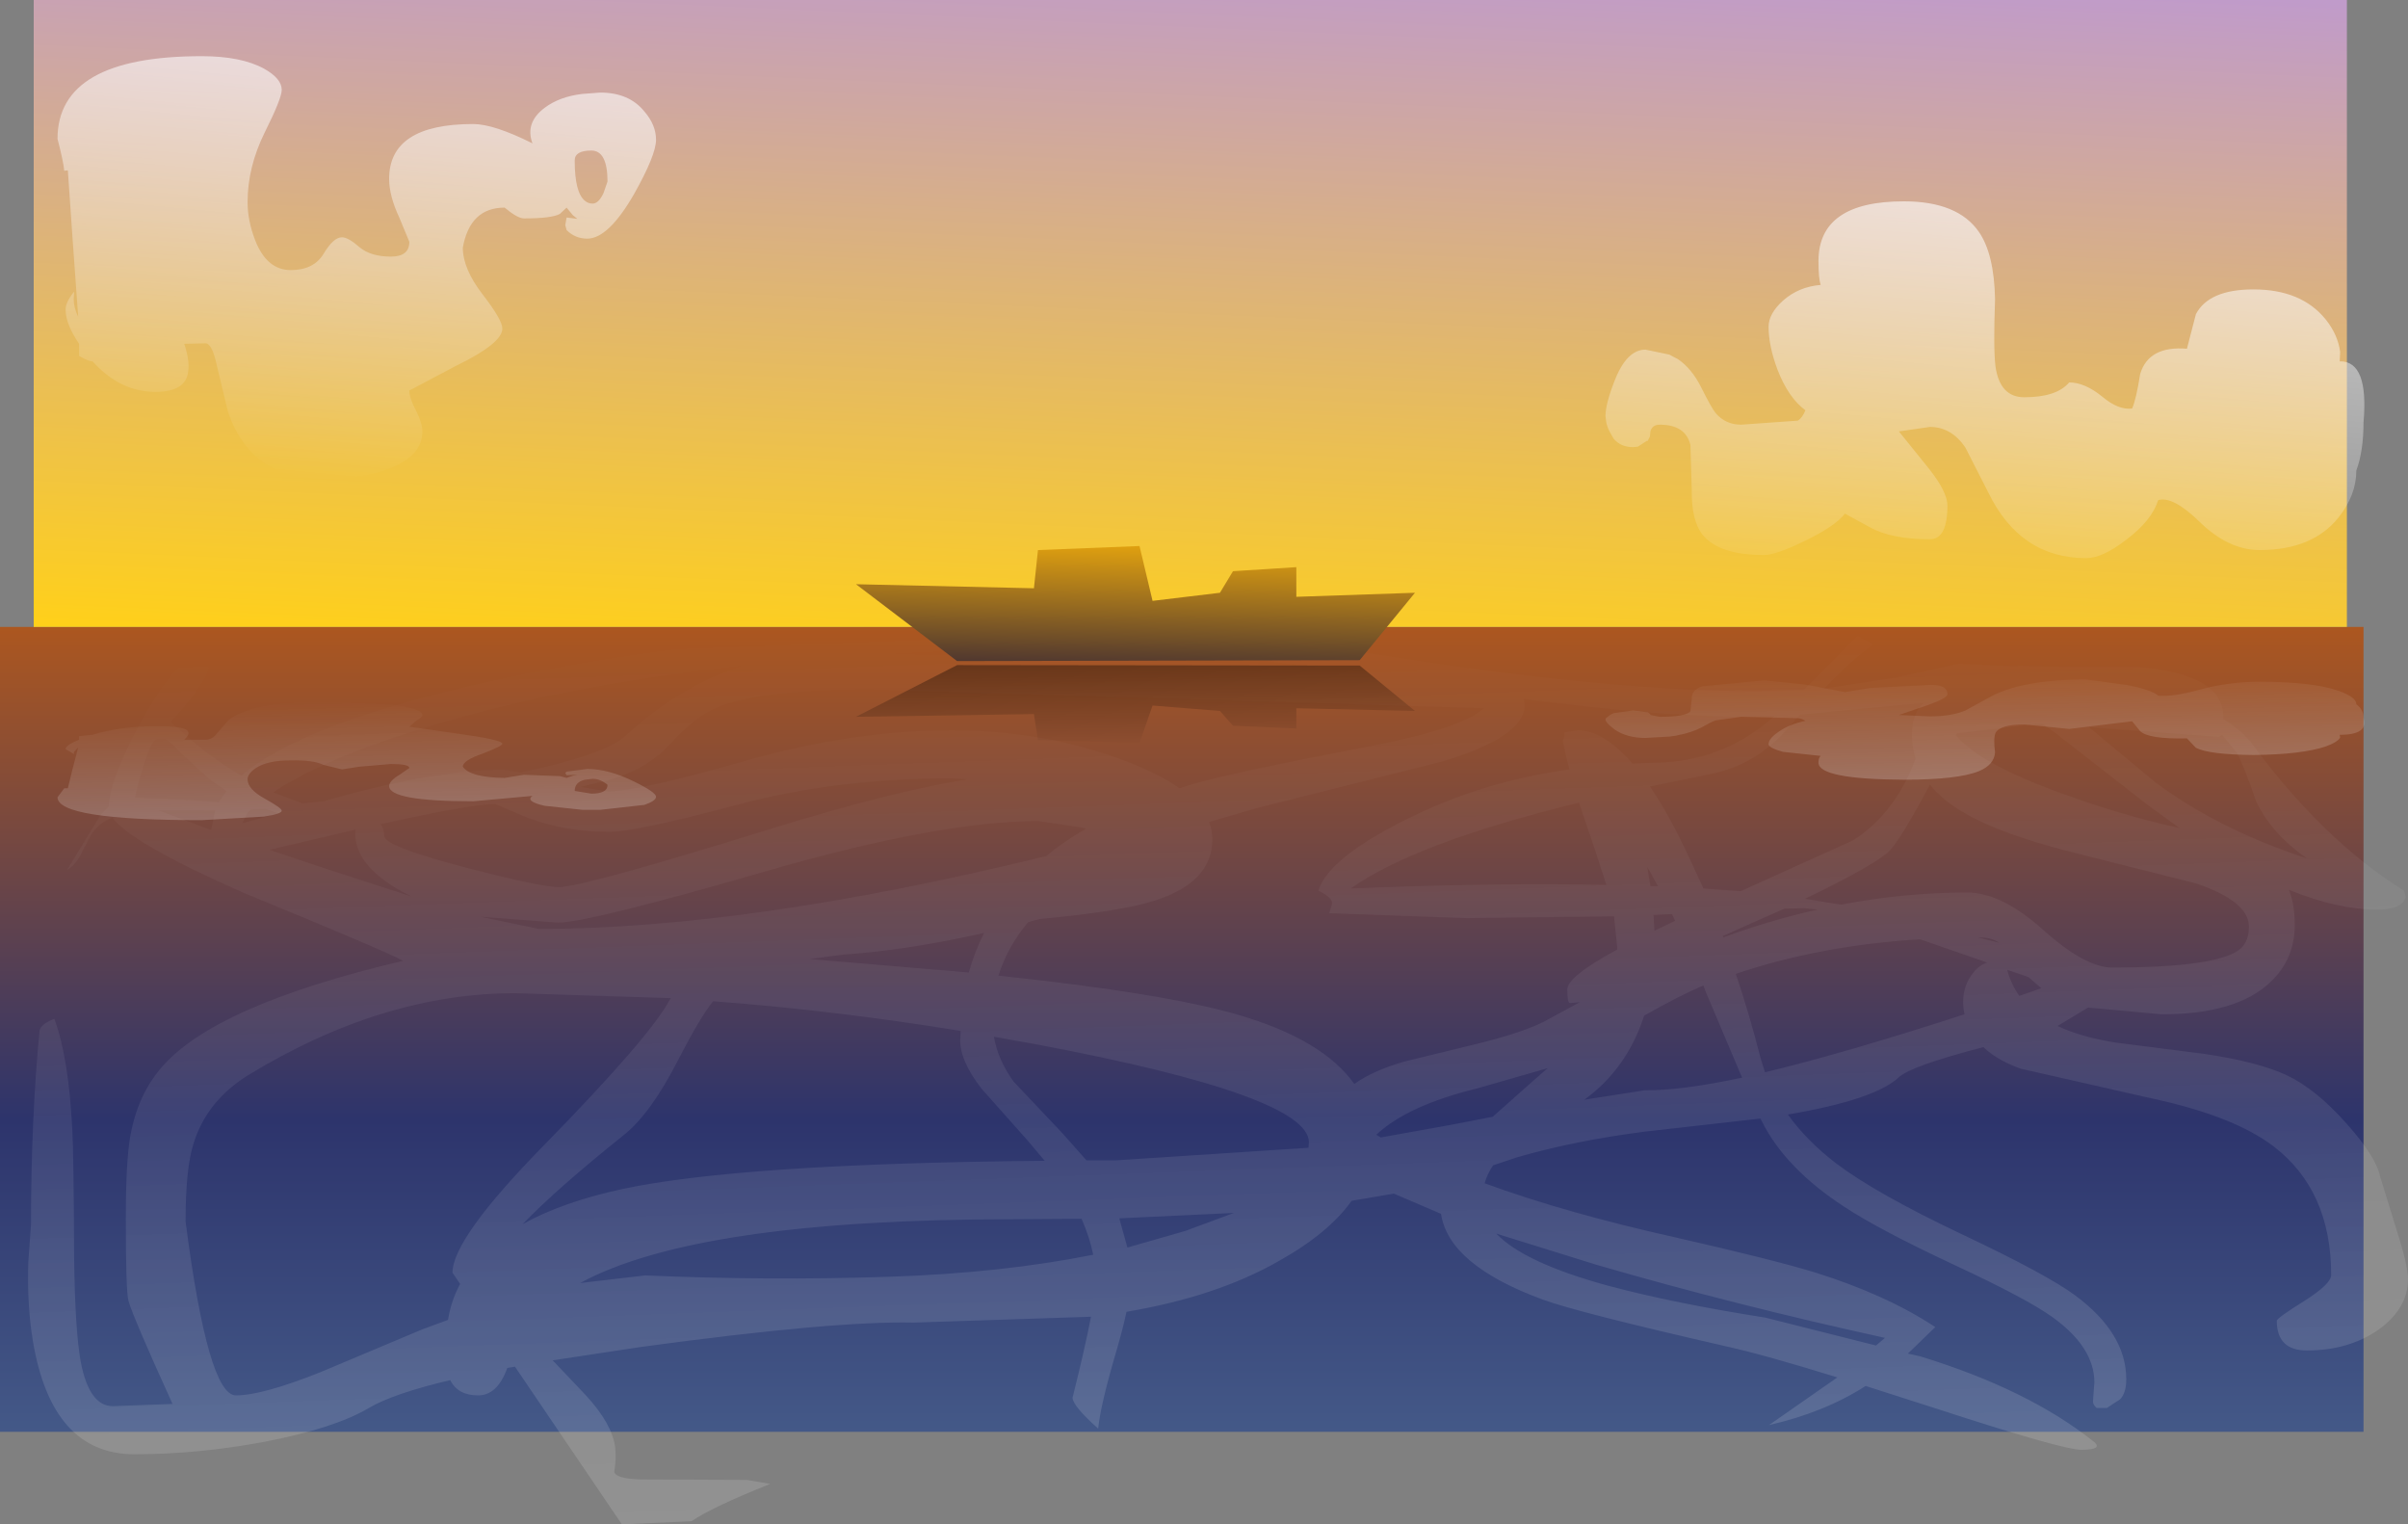 <?xml version="1.0" encoding="UTF-8" standalone="no"?>
<svg xmlns:ffdec="https://www.free-decompiler.com/flash" xmlns:xlink="http://www.w3.org/1999/xlink" ffdec:objectType="shape" height="169.6px" width="267.95px" xmlns="http://www.w3.org/2000/svg">
  <rect width="100%" height="100%" fill="#808080" stroke="none"/>
  <g transform="matrix(1.0, 0.0, 0.0, 1.0, 135.1, 80.1)">
    <path d="M126.05 -10.35 L127.9 -10.35 127.9 79.2 -135.1 79.2 -135.1 -10.35 -131.35 -10.35 126.05 -10.35" fill="url(#gradient0)" fill-rule="evenodd" stroke="none"/>
    <path d="M-131.35 -10.35 L-131.35 -80.1 126.05 -80.1 126.05 -10.35 -131.35 -10.35" fill="url(#gradient1)" fill-rule="evenodd" stroke="none"/>
    <path d="M34.55 -1.65 Q34.55 1.9 25.3 4.65 L4.95 9.75 -0.55 11.35 Q-0.2 12.3 -0.2 13.3 -0.2 18.05 -6.6 20.1 -10.35 21.3 -19.4 22.15 L-20.0 22.3 -20.7 22.5 Q-23.0 25.25 -24.0 28.45 -5.6 30.4 2.65 32.8 12.1 35.55 15.6 40.5 17.7 39.0 21.2 38.0 L29.2 36.05 Q34.1 34.85 36.65 33.6 L40.7 31.4 39.6 31.5 Q39.3 31.5 39.3 30.0 39.3 28.55 44.85 25.55 L44.85 25.25 44.5 21.85 28.1 22.05 12.8 21.5 13.1 20.55 Q13.3 19.8 11.6 19.0 12.75 15.2 22.35 10.6 30.25 6.8 39.55 5.5 39.0 3.55 38.8 2.25 39.05 1.9 38.95 1.4 L40.45 1.15 Q43.35 1.15 46.55 4.85 L49.15 4.75 Q56.3 4.65 61.8 0.05 L62.4 -0.45 59.6 -0.35 Q49.3 -0.35 34.45 -2.35 L34.55 -1.65 M67.9 -3.5 L75.8 -4.7 82.85 -6.25 89.4 -5.95 89.5 -6.05 Q92.0 -5.85 102.8 -5.9 112.3 -5.1 112.3 -0.35 L112.3 -0.1 Q114.5 1.25 115.65 2.85 123.4 13.35 132.4 19.0 L132.6 19.7 Q132.2 21.1 129.4 21.1 125.0 21.1 119.6 18.9 120.25 20.5 120.25 22.8 120.25 26.65 117.5 29.2 113.75 32.75 105.45 32.75 L97.25 32.0 93.85 34.05 Q96.5 35.3 100.35 35.9 L110.15 37.15 Q116.0 38.0 119.3 39.5 122.6 41.05 126.05 44.95 129.3 48.6 129.75 50.8 L131.55 56.65 Q132.85 60.65 132.85 62.2 132.85 65.5 129.55 67.85 126.25 70.15 121.6 70.15 118.25 70.15 118.25 66.85 118.25 66.55 121.3 64.65 124.3 62.75 124.3 61.75 124.3 52.35 117.9 47.45 113.4 44.0 103.85 42.0 L89.75 38.8 Q87.1 37.85 85.6 36.4 77.55 38.5 76.2 39.75 73.55 42.25 63.85 43.9 65.95 46.85 69.3 49.4 73.6 52.65 83.05 57.15 92.7 61.7 95.85 64.05 101.5 68.25 101.5 73.35 101.5 74.9 100.8 75.6 99.85 76.2 99.35 76.55 L98.2 76.55 Q97.75 76.15 97.8 75.75 L97.95 73.7 Q97.95 69.8 93.3 66.45 90.45 64.4 82.4 60.65 73.95 56.7 70.1 54.15 63.6 49.9 61.0 44.75 L60.8 44.35 47.95 45.8 Q40.15 46.8 33.75 48.65 L31.05 49.55 Q30.4 50.5 30.1 51.55 39.1 54.85 51.45 57.6 62.2 60.05 66.8 61.45 74.8 63.95 80.25 67.55 L77.2 70.5 78.55 70.8 Q90.65 74.5 97.95 80.35 98.9 81.2 96.5 81.2 94.4 81.2 80.3 76.6 L72.5 74.1 Q67.9 77.05 61.75 78.45 L69.35 73.15 Q61.3 70.65 57.0 69.7 40.4 65.9 36.6 64.5 26.1 60.65 25.25 54.95 L20.0 52.7 15.3 53.5 Q12.75 57.1 7.2 60.2 0.3 64.15 -9.75 65.85 -10.15 67.75 -10.9 70.3 -12.65 76.25 -12.9 78.85 -15.75 76.3 -15.75 75.4 -14.35 69.8 -13.7 66.4 L-33.45 67.05 Q-42.35 66.85 -63.7 69.75 L-73.6 71.25 -69.9 75.15 Q-67.0 78.3 -66.65 80.9 -66.5 82.25 -66.75 83.65 -66.6 84.4 -63.9 84.5 L-52.0 84.55 -49.4 85.0 Q-55.8 87.55 -58.15 89.15 L-65.9 89.5 -77.8 71.95 -78.65 72.1 Q-79.75 75.15 -81.9 75.15 -84.15 75.15 -85.0 73.45 -91.35 74.95 -94.05 76.55 -97.85 78.8 -105.6 80.3 -113.0 81.7 -120.15 81.7 -129.35 81.7 -131.45 69.05 -132.1 65.1 -131.95 60.3 L-131.65 56.15 Q-131.65 44.45 -130.7 34.55 -130.5 33.8 -129.05 33.25 -127.45 37.6 -127.05 45.65 -126.9 48.35 -126.85 59.85 -126.75 68.05 -126.1 71.5 -125.15 76.35 -122.55 76.35 L-115.9 76.1 Q-120.25 66.55 -120.8 64.65 -121.1 63.6 -121.1 55.55 -121.1 49.1 -120.6 46.3 -119.8 41.8 -117.2 38.75 -111.3 31.75 -90.25 26.8 -92.0 25.8 -107.95 19.25 -120.55 13.7 -122.6 10.85 -124.15 11.5 -124.95 12.75 L-126.1 14.95 Q-126.75 16.2 -127.65 16.7 L-123.95 10.65 -123.0 9.6 Q-122.85 6.6 -119.65 0.65 -116.25 -5.6 -114.0 -6.75 -112.55 -6.5 -111.85 -5.8 -112.5 -3.65 -116.1 0.2 -112.25 3.85 -108.25 6.2 -101.9 0.75 -83.35 -3.65 -54.5 -10.55 -13.65 -10.55 -2.7 -10.55 20.95 -6.85 44.55 -3.2 60.55 -3.2 L65.6 -3.35 71.6 -9.35 73.35 -8.4 Q70.95 -6.7 67.9 -3.5 M65.2 -0.6 L63.95 0.8 Q60.35 5.05 55.1 6.05 L48.5 7.4 Q50.65 10.55 52.9 15.4 L54.45 18.75 58.6 19.05 71.1 13.4 Q75.2 10.8 77.5 5.7 L78.05 4.3 Q77.65 3.05 77.65 1.65 77.65 -0.8 79.0 -1.9 L65.2 -0.6 M109.3 18.2 L96.4 14.95 Q87.65 12.8 83.5 10.35 81.05 8.95 79.65 7.2 76.1 13.85 74.9 14.8 72.9 16.45 65.75 19.9 L69.75 20.55 Q76.85 19.2 83.8 19.2 87.65 19.2 92.3 23.4 96.95 27.55 99.95 27.55 110.35 27.55 113.55 25.9 115.15 25.1 115.15 23.0 115.15 20.2 109.3 18.2 M107.45 12.05 L103.75 9.35 93.35 1.25 92.25 0.5 91.4 0.45 82.65 1.5 82.55 1.7 Q85.1 4.85 94.4 8.2 100.95 10.6 107.1 11.95 L107.45 12.05 M112.15 1.65 L111.85 1.9 97.35 0.8 104.75 6.95 Q111.8 12.2 121.6 15.4 117.65 12.65 115.95 9.05 114.65 5.25 113.8 3.65 L112.15 1.65 M85.0 24.2 L87.4 24.8 Q86.5 24.2 85.25 24.2 L85.0 24.2 M84.45 28.15 Q85.15 27.25 86.05 27.0 L78.55 24.4 Q67.35 25.1 58.05 28.25 59.6 32.85 60.8 37.6 L61.3 39.2 Q70.25 37.05 83.5 32.75 83.35 32.05 83.35 31.35 83.35 29.55 84.45 28.15 M88.25 27.8 Q88.65 29.35 89.6 30.7 L92.05 29.85 90.6 28.6 88.25 27.8 M65.65 20.95 L63.45 21.0 Q61.2 22.0 58.6 23.15 L56.6 24.05 56.65 24.2 Q61.95 22.25 67.15 21.1 L65.65 20.95 M42.3 14.2 L40.6 9.2 Q22.4 13.65 15.2 18.75 31.3 18.1 43.65 18.35 L42.3 14.2 M48.2 16.35 L48.55 18.5 49.4 18.5 48.2 16.35 M49.0 23.45 L51.3 22.35 50.95 21.6 48.9 21.7 49.0 23.45 M47.85 32.9 Q45.95 38.8 41.2 42.25 L47.95 41.2 Q51.9 41.25 58.75 39.8 L54.75 30.35 54.45 29.55 Q51.9 30.6 47.85 32.9 M18.55 46.45 L26.35 45.05 31.0 44.15 35.0 40.6 37.1 38.75 29.25 41.0 Q21.5 42.9 18.05 46.15 L18.55 46.45 M10.55 47.0 Q10.55 41.8 -19.75 36.1 L-24.5 35.25 Q-24.05 37.85 -22.3 40.25 L-17.0 45.85 -14.2 49.0 -10.9 49.0 10.5 47.6 10.55 47.0 M74.65 68.75 Q58.0 65.1 42.65 60.65 L31.4 57.15 Q34.5 60.4 43.85 62.95 51.15 64.9 61.35 66.5 L73.65 69.6 74.65 68.75 M30.0 -1.3 L-38.35 -3.4 Q-50.1 -3.4 -55.05 -1.5 -57.6 -0.55 -60.5 2.65 -63.15 5.55 -67.6 6.75 L-70.5 7.45 -67.45 7.95 Q-64.05 7.95 -52.15 4.55 -40.2 1.15 -29.2 1.15 -19.25 1.15 -10.3 4.4 -6.25 5.9 -3.85 7.6 L-2.4 7.15 Q2.0 5.85 17.2 2.95 27.5 1.0 30.0 -1.3 M-36.15 -7.35 L9.4 -6.1 Q-4.4 -7.95 -13.65 -7.95 -25.5 -7.95 -36.15 -7.35 M-14.85 11.95 L-19.55 11.25 Q-30.6 11.25 -50.1 16.9 -69.65 22.55 -73.0 22.55 L-81.6 21.9 -75.15 23.25 Q-51.8 23.25 -18.7 15.15 -16.7 13.5 -14.25 12.1 L-14.85 11.95 M-29.3 6.5 Q-42.2 6.5 -53.3 9.5 -64.4 12.45 -67.3 12.45 -72.15 12.45 -76.35 10.9 L-80.0 9.35 Q-82.65 9.35 -92.75 11.6 -92.35 12.1 -92.35 12.9 -92.35 14.05 -83.35 16.4 -74.95 18.6 -72.9 18.6 -70.25 18.6 -49.6 12.2 -36.05 8.0 -27.45 6.6 L-29.3 6.5 M-25.9 41.0 Q-28.25 37.95 -28.25 35.7 L-28.2 34.6 Q-42.3 32.3 -55.75 31.3 -57.15 33.0 -59.65 37.85 -62.7 43.8 -65.65 46.15 -73.2 52.2 -76.95 56.1 -72.55 53.65 -65.9 52.2 -52.6 49.35 -18.85 49.05 L-20.7 46.85 -25.9 41.0 M-25.6 23.7 Q-34.3 25.65 -41.2 26.1 L-45.0 26.6 -27.3 28.1 Q-26.65 25.8 -25.6 23.7 M-65.65 1.9 Q-59.4 -3.85 -52.4 -6.05 -70.7 -4.05 -84.9 0.0 -98.4 3.85 -104.7 8.05 L-101.45 9.3 -99.1 9.05 -96.05 8.2 Q-85.95 5.55 -79.05 5.55 L-77.15 5.85 Q-68.15 3.95 -65.65 1.9 M-60.45 30.95 L-77.75 30.4 Q-92.5 30.4 -107.45 39.5 -112.15 42.4 -113.6 47.25 -114.45 50.0 -114.45 55.8 -111.95 75.15 -108.85 75.15 -105.9 75.15 -99.4 72.55 L-88.1 67.8 -85.25 66.75 Q-84.9 64.6 -83.9 62.75 L-84.75 61.5 Q-84.75 57.7 -74.6 47.35 -62.8 35.3 -60.55 31.1 L-60.45 30.95 M-63.3 61.8 Q-49.45 62.4 -36.2 61.95 -23.7 61.55 -13.45 59.5 -13.85 57.55 -14.75 55.5 L-22.2 55.55 Q-57.5 55.55 -70.55 62.65 L-63.3 61.8 M-3.2 56.85 L2.2 54.85 -10.55 55.45 -9.65 58.7 -3.2 56.85 M-90.45 19.05 Q-95.9 16.0 -95.55 12.2 L-105.1 14.45 -99.6 16.3 -89.3 19.65 -90.45 19.05 M-104.1 10.4 L-105.55 9.9 -107.15 9.95 -107.55 10.3 -108.15 11.5 -104.1 10.4 M-109.9 7.9 L-111.6 6.75 -114.85 3.8 Q-116.0 2.55 -116.7 2.1 L-117.55 2.1 Q-118.5 2.1 -120.1 8.65 L-115.2 8.85 -110.75 9.15 -109.9 7.9 M-111.6 12.2 L-111.15 10.05 -117.5 10.05 -111.6 12.25 -111.6 12.2" fill="url(#gradient2)" fill-rule="evenodd" stroke="none"/>
    <path d="M9.15 -13.7 L22.35 -14.15 16.2 -6.65 -28.6 -6.55 -39.85 -15.1 -20.05 -14.65 -19.6 -18.9 -8.3 -19.35 -6.85 -13.25 0.65 -14.15 2.1 -16.55 9.15 -17.0 9.15 -13.7" fill="url(#gradient3)" fill-rule="evenodd" stroke="none"/>
    <path d="M22.35 -1.0 L9.15 -1.3 9.15 0.95 2.1 0.65 0.65 -1.0 -6.85 -1.6 -8.3 2.55 -19.6 2.25 -20.05 -0.65 -39.85 -0.35 -28.6 -6.1 16.2 -6.05 22.35 -1.0" fill="url(#gradient4)" fill-rule="evenodd" stroke="none"/>
    <path d="M76.75 -57.7 Q82.75 -57.7 85.1 -54.3 86.8 -51.85 86.9 -46.8 86.7 -41.35 86.95 -39.3 87.45 -35.9 90.15 -35.9 93.75 -35.9 95.15 -37.55 96.9 -37.55 98.85 -35.95 100.65 -34.45 102.15 -34.65 102.6 -35.65 103.05 -38.5 104.0 -41.65 108.25 -41.3 L109.25 -45.15 Q110.7 -47.9 115.65 -47.9 121.0 -47.9 123.7 -44.55 125.05 -42.85 125.3 -40.95 L125.25 -39.85 125.3 -39.9 Q128.5 -39.9 127.9 -33.1 127.9 -29.9 127.1 -27.75 127.1 -25.0 125.1 -22.5 122.2 -18.9 116.35 -18.9 112.85 -18.9 109.6 -22.1 106.65 -24.95 105.05 -24.45 104.35 -22.2 101.5 -20.05 98.85 -18.0 97.05 -18.0 89.7 -18.0 86.15 -25.3 L83.6 -30.3 Q82.05 -32.6 79.65 -32.6 L76.2 -32.1 79.55 -27.95 Q81.6 -25.35 81.6 -23.85 81.6 -20.1 79.65 -20.1 75.35 -20.1 72.95 -21.45 L70.2 -22.95 Q69.1 -21.55 65.7 -19.9 62.5 -18.35 61.2 -18.35 56.2 -18.35 54.35 -20.6 53.1 -22.2 53.15 -25.6 L53.0 -30.6 Q52.45 -32.85 49.6 -32.85 48.75 -32.85 48.55 -32.1 L48.5 -31.6 48.5 -31.55 48.45 -31.45 48.25 -31.05 48.15 -31.05 47.15 -30.4 46.6 -30.35 Q45.25 -30.35 44.45 -31.3 L44.05 -32.0 Q43.65 -32.75 43.6 -33.4 L43.55 -33.8 Q43.55 -35.15 44.55 -37.7 45.9 -41.2 48.0 -41.2 L50.65 -40.65 51.4 -40.25 51.6 -40.15 Q53.15 -39.1 54.2 -37.0 55.35 -34.7 55.8 -34.15 56.9 -32.85 58.65 -32.85 L64.95 -33.3 Q65.45 -33.6 65.8 -34.45 63.9 -35.85 62.7 -38.95 61.7 -41.6 61.7 -43.75 61.7 -45.2 63.3 -46.65 65.05 -48.2 67.5 -48.4 67.25 -49.1 67.25 -51.05 67.25 -57.7 76.75 -57.7 M-103.75 -70.1 Q-103.75 -69.15 -105.65 -65.35 -107.55 -61.5 -107.55 -57.6 -107.55 -55.55 -106.7 -53.35 -105.4 -50.05 -102.75 -50.05 -100.2 -50.05 -99.1 -51.85 -98.0 -53.7 -97.05 -53.7 -96.35 -53.7 -95.1 -52.6 -93.85 -51.55 -91.6 -51.55 -89.55 -51.55 -89.55 -53.2 L-90.65 -55.85 Q-91.8 -58.3 -91.8 -60.2 -91.8 -66.3 -82.45 -66.3 -80.15 -66.3 -75.85 -64.15 -76.7 -66.45 -74.5 -68.1 -72.85 -69.35 -70.3 -69.65 L-68.3 -69.8 Q-65.1 -69.8 -63.4 -67.7 -62.1 -66.2 -62.1 -64.55 -62.1 -62.85 -64.55 -58.5 -67.4 -53.55 -69.75 -53.55 -71.1 -53.55 -72.05 -54.5 L-72.2 -55.05 -72.05 -55.9 -70.85 -55.75 -71.35 -56.15 -72.05 -57.0 -72.8 -56.3 Q-73.7 -55.8 -76.8 -55.8 -77.5 -55.8 -78.95 -57.0 -82.8 -57.0 -83.6 -52.55 -83.6 -50.2 -81.4 -47.35 -79.2 -44.5 -79.2 -43.55 -79.2 -41.9 -84.35 -39.4 L-89.55 -36.65 Q-89.55 -35.8 -88.8 -34.4 -88.1 -33.0 -88.1 -32.1 -88.1 -29.4 -91.7 -28.0 -94.7 -26.8 -99.0 -26.8 -107.25 -26.8 -109.75 -34.35 L-111.0 -39.55 Q-111.5 -41.9 -112.25 -41.9 L-114.6 -41.85 Q-114.0 -40.05 -114.15 -38.85 -114.35 -36.5 -117.8 -36.5 -121.75 -36.5 -124.8 -39.9 L-124.85 -39.9 Q-125.25 -39.9 -126.3 -40.5 L-126.3 -41.85 Q-127.8 -44.05 -127.8 -45.65 -127.8 -46.5 -126.85 -47.65 L-126.9 -46.8 Q-126.9 -45.9 -126.4 -44.85 L-127.05 -53.9 -127.55 -61.15 -127.95 -61.1 Q-128.05 -62.15 -128.7 -64.65 -128.7 -73.85 -112.65 -73.85 -108.25 -73.85 -105.7 -72.45 -103.75 -71.35 -103.75 -70.1 M-67.95 -58.6 L-67.5 -59.9 Q-67.5 -63.35 -69.3 -63.35 -71.15 -63.35 -71.15 -62.25 -71.15 -58.65 -70.0 -57.75 -69.65 -57.45 -69.15 -57.45 -68.5 -57.45 -67.95 -58.6" fill="url(#gradient5)" fill-rule="evenodd" stroke="none"/>
    <path d="M43.6 -0.2 L44.05 -0.55 44.45 -0.75 46.6 -1.05 47.15 -1.0 48.15 -0.85 48.25 -0.85 48.45 -0.7 48.5 -0.7 48.55 -0.55 49.6 -0.35 Q52.45 -0.35 53.0 -0.95 L53.15 -2.35 Q53.1 -3.35 54.35 -3.75 L61.2 -4.4 65.7 -3.95 70.2 -3.1 72.95 -3.55 79.65 -3.9 Q81.6 -3.95 81.6 -2.85 81.6 -2.45 79.55 -1.7 L76.2 -0.55 79.65 -0.4 Q82.05 -0.4 83.6 -1.05 L86.15 -2.45 Q89.7 -4.5 97.05 -4.5 L101.5 -3.9 Q104.35 -3.35 105.05 -2.7 106.65 -2.55 109.6 -3.35 112.85 -4.25 116.35 -4.25 122.2 -4.25 125.1 -3.25 127.1 -2.55 127.1 -1.75 127.9 -1.15 127.9 -0.25 128.5 1.65 125.3 1.65 L125.25 1.65 125.3 1.95 Q125.05 2.45 123.7 2.95 121.0 3.85 115.65 3.9 110.7 3.85 109.25 3.1 L108.25 2.05 Q104.0 2.15 103.05 1.25 L102.15 0.15 98.85 0.55 95.15 1.0 90.15 0.5 Q87.45 0.5 86.95 1.45 86.7 2.05 86.9 3.6 86.8 5.0 85.1 5.7 82.75 6.65 76.75 6.65 67.25 6.6 67.25 4.75 67.25 4.2 67.5 4.0 L63.3 3.55 Q61.7 3.1 61.7 2.7 61.7 2.1 62.7 1.4 63.9 0.5 65.8 0.1 65.45 -0.15 64.95 -0.2 L58.65 -0.35 55.8 0.05 Q55.35 0.2 54.2 0.85 53.15 1.4 51.6 1.7 L51.4 1.75 50.65 1.85 48.0 2.0 Q45.9 2.0 44.55 1.05 43.55 0.3 43.55 -0.05 L43.6 -0.2 M-91.7 -1.7 Q-88.1 -1.3 -88.1 -0.55 -88.1 -0.3 -88.8 0.1 L-89.55 0.75 -84.35 1.5 Q-79.2 2.2 -79.2 2.65 -79.2 2.9 -81.4 3.75 -83.6 4.5 -83.6 5.2 -82.8 6.4 -78.95 6.45 L-76.8 6.1 -72.8 6.25 -72.05 6.45 -71.35 6.2 -70.85 6.1 -72.05 6.15 -72.2 5.9 -72.05 5.75 -69.75 5.45 Q-67.4 5.45 -64.55 6.85 -62.1 8.05 -62.1 8.55 -62.1 9.0 -63.4 9.45 L-68.3 10.0 -70.3 10.0 -74.5 9.55 Q-76.7 9.05 -75.85 8.45 L-82.45 9.05 Q-91.8 9.05 -91.8 7.35 -91.8 6.8 -90.65 6.1 L-89.55 5.35 Q-89.55 4.9 -91.6 4.9 L-95.1 5.2 -97.05 5.5 -99.1 5.0 Q-100.2 4.45 -102.75 4.5 -105.4 4.5 -106.7 5.4 -107.55 6.0 -107.55 6.6 -107.55 7.7 -105.65 8.75 -103.75 9.8 -103.75 10.1 -103.75 10.45 -105.7 10.75 L-112.65 11.15 Q-128.7 11.15 -128.7 8.6 L-127.95 7.6 -127.55 7.6 -127.05 5.55 -126.4 3.05 -126.9 3.6 -126.85 3.8 -127.8 3.25 Q-127.8 2.8 -126.3 2.2 L-126.3 1.8 -124.85 1.65 -124.8 1.65 Q-121.75 0.7 -117.8 0.7 -114.35 0.65 -114.15 1.35 -114.0 1.65 -114.6 2.2 L-112.25 2.2 Q-111.5 2.2 -111.0 1.55 L-109.75 0.1 Q-107.25 -2.05 -99.0 -2.05 L-91.7 -1.7 M-69.15 6.55 L-70.0 6.65 Q-71.15 6.9 -71.15 7.9 L-69.3 8.2 Q-67.5 8.2 -67.5 7.25 -67.5 7.15 -67.95 6.9 -68.5 6.55 -69.15 6.55" fill="url(#gradient6)" fill-rule="evenodd" stroke="none"/>
  </g>
  <defs>
    <linearGradient gradientTransform="matrix(0.0, 0.055, -0.161, 0.0, -3.6, 34.4)" gradientUnits="userSpaceOnUse" id="gradient0" spreadMethod="pad" x1="-819.2" x2="819.2">
      <stop offset="0.0" stop-color="#ad571f"/>
      <stop offset="0.612" stop-color="#2d346c"/>
      <stop offset="1.0" stop-color="#445988"/>
    </linearGradient>
    <linearGradient gradientTransform="matrix(0.002, -0.049, 0.159, 0.007, -2.7, -45.2)" gradientUnits="userSpaceOnUse" id="gradient1" spreadMethod="pad" x1="-819.2" x2="819.2">
      <stop offset="0.0" stop-color="#ffd01a"/>
      <stop offset="1.0" stop-color="#c09bca"/>
    </linearGradient>
    <linearGradient gradientTransform="matrix(-0.002, -0.06, 0.162, -0.006, 0.15, 37.75)" gradientUnits="userSpaceOnUse" id="gradient2" spreadMethod="pad" x1="-819.2" x2="819.2">
      <stop offset="0.0" stop-color="#ffffff" stop-opacity="0.141"/>
      <stop offset="1.0" stop-color="#ffffff" stop-opacity="0.0"/>
    </linearGradient>
    <linearGradient gradientTransform="matrix(2.0E-4, -0.008, 0.038, 0.001, -8.8, -12.65)" gradientUnits="userSpaceOnUse" id="gradient3" spreadMethod="pad" x1="-819.2" x2="819.2">
      <stop offset="0.0" stop-color="#51382f"/>
      <stop offset="1.0" stop-color="#de9f10"/>
    </linearGradient>
    <linearGradient gradientTransform="matrix(2.0E-4, 0.006, 0.038, -8.0E-4, -8.8, -2.0)" gradientUnits="userSpaceOnUse" id="gradient4" spreadMethod="pad" x1="-819.2" x2="819.2">
      <stop offset="0.0" stop-color="#000000" stop-opacity="0.38"/>
      <stop offset="1.0" stop-color="#000000" stop-opacity="0.0"/>
    </linearGradient>
    <linearGradient gradientTransform="matrix(-0.003, 0.029, -0.157, -0.015, -1.1, -41.3)" gradientUnits="userSpaceOnUse" id="gradient5" spreadMethod="pad" x1="-819.2" x2="819.2">
      <stop offset="0.0" stop-color="#ffffff" stop-opacity="0.612"/>
      <stop offset="1.0" stop-color="#ffffff" stop-opacity="0.0"/>
    </linearGradient>
    <linearGradient gradientTransform="matrix(-0.003, -0.008, -0.157, 0.004, -1.1, 2.0)" gradientUnits="userSpaceOnUse" id="gradient6" spreadMethod="pad" x1="-819.2" x2="819.2">
      <stop offset="0.0" stop-color="#ffffff" stop-opacity="0.212"/>
      <stop offset="1.0" stop-color="#ffffff" stop-opacity="0.0"/>
    </linearGradient>
  </defs>
</svg>
